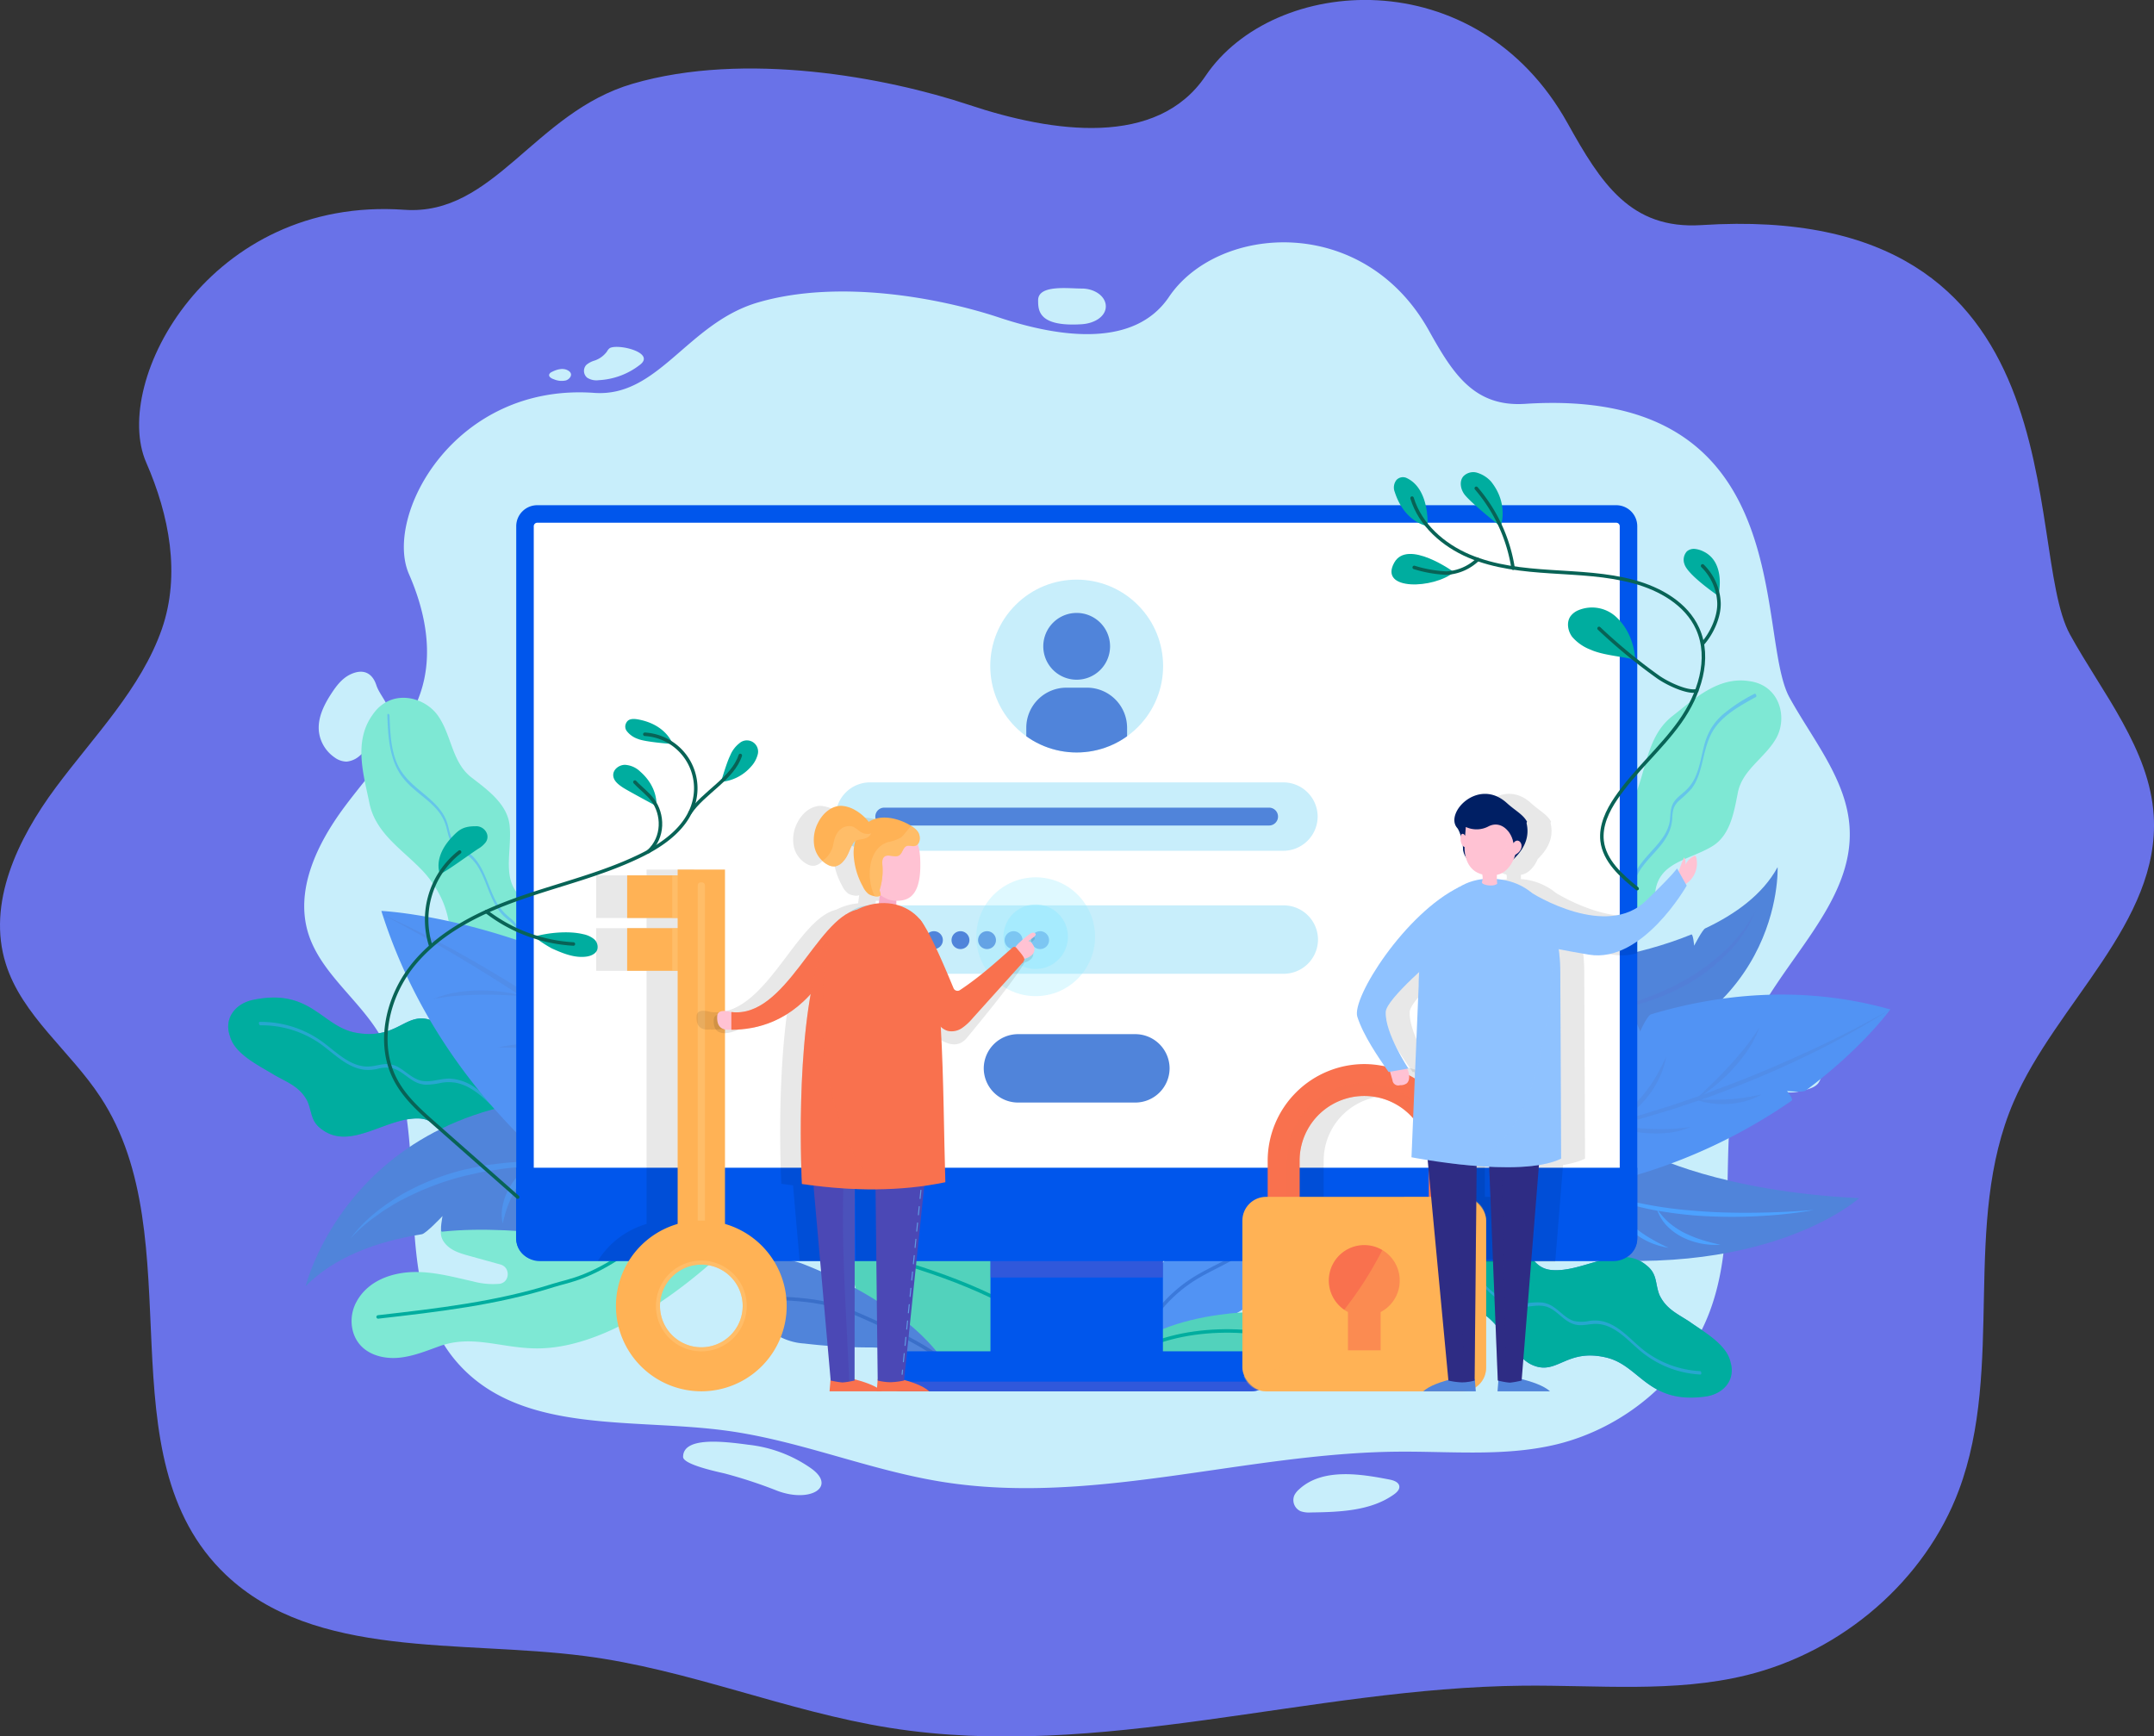 <svg xmlns="http://www.w3.org/2000/svg" xmlns:xlink="http://www.w3.org/1999/xlink" viewBox="0 0 689.59 555.94"><rect x="0" y="0" width="689.59" height="555.94" fill="#333333" stroke="none"/><defs><style>.cls-1,.cls-12,.cls-13,.cls-46{fill:none;}.cls-2{isolation:isolate;}.cls-3{fill:#6972e8;}.cls-4{fill:#c8eefb;}.cls-5{fill:#5084da;}.cls-6{fill:#5193f4;}.cls-26,.cls-28,.cls-7{opacity:0.4;}.cls-18,.cls-22,.cls-26,.cls-28,.cls-31,.cls-32,.cls-35,.cls-36,.cls-37,.cls-39,.cls-43,.cls-45,.cls-7,.cls-9{mix-blend-mode:multiply;}.cls-8{opacity:0.23;}.cls-9{fill:#605aca;}.cls-16,.cls-24,.cls-32,.cls-37,.cls-9{opacity:0.5;}.cls-10{fill:#4ca1ff;}.cls-11{fill:#52d2bc;}.cls-12{stroke:#00ad9f;}.cls-12,.cls-13,.cls-46{stroke-linecap:round;stroke-linejoin:round;stroke-width:1.12px;}.cls-13{stroke:#0b43a4;opacity:0.31;}.cls-14{fill:#4a84d8;}.cls-15{fill:#00ad9f;}.cls-16{mix-blend-mode:screen;}.cls-17{fill:#7ee8d4;}.cls-18{fill:#5a4fd1;opacity:0.37;}.cls-19{fill:#0056ec;}.cls-20{fill:#fff;}.cls-21{clip-path:url(#clip-path);}.cls-22{opacity:0.09;}.cls-23,.cls-24{fill:#94ebff;}.cls-23,.cls-31,.cls-35,.cls-36,.cls-45{opacity:0.3;}.cls-25,.cls-26,.cls-45{fill:#f9714e;}.cls-27,.cls-28{fill:#ffb255;}.cls-29,.cls-36{fill:#ffc2d3;}.cls-30,.cls-32{fill:#2e2c84;}.cls-33{fill:#001f64;}.cls-34,.cls-35{fill:#8fc2ff;}.cls-37{fill:#ffc87c;}.cls-38{fill:#f9acc8;}.cls-39{opacity:0.1;}.cls-40{fill:#4b48b5;}.cls-41{fill:#568edb;}.cls-42{fill:#5e9ce4;}.cls-43{opacity:0.16;}.cls-44{fill:#4e84d9;}.cls-46{stroke:#086356;}</style><clipPath id="clip-path"><circle class="cls-1" cx="344.69" cy="213.25" r="27.67" transform="translate(-49.83 306.19) rotate(-45)"/></clipPath></defs><g class="cls-2"><g id="Capa_2" data-name="Capa 2"><g id="Seccion_Login" data-name="Seccion Login"><path class="cls-3" d="M662.7,203.15c10.39,18.88,25.49,36.69,26.8,58,2.1,34.2-31.24,60-44.87,91.67-16.74,38.89-2.7,84.72-17.52,124.32-10.73,28.7-37.06,51.62-68,59.21-23.19,5.68-47.59,3.12-71.53,3.35-68,.66-135.69,24.17-202.74,13.5-33.1-5.27-64.41-18.72-97.67-23-39.88-5.17-86.35,1.09-114.86-26-39.82-37.87-10.25-107.5-40.14-152.93C22.55,336.55,7,325.1,1.85,308.56c-6.08-19.34,3.76-39.94,16-56.42s27.33-31.66,34-50.83c6-17.41,2.34-36.33-5.05-53.25-11.32-25.91,20.19-85.34,82.71-80.89,28.66,2,41.55-31.15,73-40.35,36-10.53,81.18-2.06,107.7,6.75,26.95,9,60.26,13.67,75.71-9.22C407.65-8,472.66-13,501.85,39.45,512.52,58.62,522,73.53,544.71,72.07,667.7,64.14,647.26,175.09,662.7,203.15Z"/><path class="cls-4" d="M572.9,223.32c7.46,13.54,18.3,26.32,19.23,41.59,1.51,24.54-22.41,43-32.2,65.78-12,27.91-1.93,60.79-12.56,89.2-7.7,20.59-26.6,37-48.8,42.49-16.64,4.08-34.14,2.23-51.32,2.4-48.77.48-97.36,17.34-145.47,9.68C278,470.68,255.56,461,231.7,457.94c-28.62-3.72-62,.77-82.42-18.68-28.57-27.17-7.36-77.13-28.8-109.73-6.91-10.5-18-18.71-21.76-30.58-4.36-13.87,2.7-28.66,11.47-40.48S129.8,235.75,134.55,222c4.31-12.49,1.68-26.07-3.63-38.21-8.12-18.6,14.49-61.24,59.35-58,20.56,1.46,29.82-22.35,52.37-28.95,25.83-7.56,58.25-1.49,77.28,4.84,19.34,6.42,43.24,9.8,54.32-6.62,15.65-23.18,62.3-26.81,83.25,10.84,7.65,13.75,14.46,24.45,30.75,23.4C576.49,123.57,561.83,203.18,572.9,223.32ZM332.35,96.12c0,3.16,0,8.57,13.92,7.69,4.27-.27,7.75-2.56,7.75-5.72s-3.47-5.71-7.75-5.71S332.35,91.08,332.35,96.12ZM195.24,111.44a3,3,0,0,0-.92,1.1,8.19,8.19,0,0,1-4,2.91,7.18,7.18,0,0,0-2.62,1.39,2.83,2.83,0,0,0,.27,4.08,5.46,5.46,0,0,0,3.7.8,23.34,23.34,0,0,0,13.3-5C209.82,112.86,197.94,110,195.24,111.44ZM182,118.71c-1.63-1.07-3.74-.45-5.36.39a1.48,1.48,0,0,0-.82.79c-.21.77.76,1.31,1.55,1.56a6.25,6.25,0,0,0,3.8.35C182.44,121.4,183.67,119.78,182,118.71ZM120.48,219.36c-1.2-3.68-4-5.51-8.37-3.41-2.57,1.25-4.37,3.57-5.9,5.91-2.49,3.76-4.62,8.06-4.1,12.48a11.76,11.76,0,0,0,5,8.16,6.56,6.56,0,0,0,3.86,1.34,7.32,7.32,0,0,0,4.1-1.79,40.77,40.77,0,0,0,7.1-7.8,10.34,10.34,0,0,0,2.45-4.77C125.06,225.71,121.59,222.75,120.48,219.36ZM571.74,332.73a5.88,5.88,0,0,0-2.86,2,5.7,5.7,0,0,0-.73,2.56,52.17,52.17,0,0,0-.31,5.58c0,2,.22,4.3,1.79,5.69,2.11,1.87,5.46,1.22,8.23.44,1.55-.43,3.22-.93,4.22-2.15a6.75,6.75,0,0,0,1.2-3.16c.67-3.73,2.72-9.37.45-11.29S575.7,331.11,571.74,332.73ZM415.84,476.89a6.41,6.41,0,0,0-1.43,1.78,3.9,3.9,0,0,0,2,5.18,8.2,8.2,0,0,0,3.2.39c9.29-.13,19.27-.47,26.69-5.8.9-.65,1.84-1.56,1.68-2.63-.2-1.29-1.8-1.85-3.15-2.11C435.56,471.9,423.3,469.9,415.84,476.89ZM239.6,462.56c-8.07-1.09-20.92-2.63-20.91,3.9,0,2.47,11.39,4.84,13.28,5.29a151.33,151.33,0,0,1,17,5.6c10.57,3.9,19-1.36,10.66-7.26A43,43,0,0,0,239.6,462.56Z"/><path class="cls-5" d="M504.94,308.19s18.76-1.72,36.54-9c.56-.23.9,3.59.9,3.59s2.62-5.11,3.53-5.54c9.62-4.53,18.44-10.86,23.18-19.61,0,0,2.33,53.68-66.68,65.6Z"/><path class="cls-5" d="M527.89,369.43s22.77,12.07,67.31,14.17c0,0-30.3,27.65-99.63,18.13l2.28-31.49Z"/><path class="cls-6" d="M496,338.78s10.28-6.57,27-12.24c.67-.23,2.08,3.71,2.08,3.71s2.28-5.13,3.48-5.49c19.94-6,47.22-9.86,76.6-1.57,0,0-8.9,12.4-27.12,26-.78.58-5.93.12-5.93.12s2.16,2.61,1.46,3.1a174.54,174.54,0,0,1-73.92,29.16Z"/><g class="cls-7"><path class="cls-5" d="M605.15,323.19a257.52,257.52,0,0,1-26.82,14.86c-9.19,4.49-18.65,8.44-28.22,12.05-4.78,1.84-9.66,3.37-14.51,5l-7.35,2.21c-1.23.36-2.45.74-3.68,1.08l-3.73.93a248.66,248.66,0,0,1-30.08,5.92l7.5-1.55L502,363c1.25-.28,2.48-.61,3.72-.91l7.45-1.77,7.37-2c4.92-1.31,9.76-2.93,14.64-4.4,4.81-1.68,9.66-3.25,14.4-5.12,9.58-3.48,19-7.44,28.25-11.69q7-3.18,13.79-6.64T605.15,323.19Z"/><path class="cls-5" d="M542.85,352c1.9-1.78,3.74-3.59,5.58-5.38s3.63-3.65,5.36-5.54,3.38-3.85,5-5.84,3.06-4.11,4.48-6.3a33.69,33.69,0,0,1-3.54,7,52.34,52.34,0,0,1-4.85,6.16A54.51,54.51,0,0,1,542.85,352Z"/><path class="cls-5" d="M515.26,360.25a49.68,49.68,0,0,0,5.75-4.48,45.26,45.26,0,0,0,5-5.2,43.92,43.92,0,0,0,4.14-5.89,63,63,0,0,0,3.3-6.51,27.16,27.16,0,0,1-2.28,7.05,29.57,29.57,0,0,1-4,6.29,30.61,30.61,0,0,1-5.4,5.15A24.63,24.63,0,0,1,515.26,360.25Z"/><path class="cls-5" d="M542.85,352a95.09,95.09,0,0,0,10.55-.05c1.74-.09,3.47-.3,5.2-.55s3.45-.62,5.23-.95a20,20,0,0,1-5,2.09,26.34,26.34,0,0,1-5.35.89,29.61,29.61,0,0,1-5.41-.15A21.36,21.36,0,0,1,542.85,352Z"/><path class="cls-5" d="M515.82,360.29c2.15.26,4.27.46,6.39.68s4.22.37,6.34.46,4.21.09,6.33,0a62.93,62.93,0,0,0,6.35-.64,23.21,23.21,0,0,1-6.25,1.79,36.21,36.21,0,0,1-6.5.29A39.66,39.66,0,0,1,515.82,360.29Z"/></g><g class="cls-8"><path class="cls-9" d="M562,291.58A40,40,0,0,1,553.24,305a57.8,57.8,0,0,1-12.69,9.91L537,316.78c-1.18.64-2.45,1.11-3.67,1.66a65.74,65.74,0,0,1-7.57,2.74c-1.26.46-2.59.7-3.88,1l-3.91.93c-2.64.41-5.29.8-7.93,1.13,2.59-.67,5.2-1.19,7.77-1.84l3.82-1.13a38.63,38.63,0,0,0,3.78-1.21c2.46-1,5-1.75,7.36-2.94,1.18-.57,2.43-1,3.58-1.67l3.47-1.89a68,68,0,0,0,12.63-9.43c.94-.92,1.9-1.83,2.75-2.84.43-.5.89-1,1.31-1.49l1.22-1.56A38.6,38.6,0,0,0,562,291.58Z"/></g><path class="cls-10" d="M580.65,387.39c-3.12.6-6.28,1-9.44,1.34s-6.33.54-9.51.7a164.38,164.38,0,0,1-19.09-.27c-3.17-.27-6.34-.64-9.49-1.14a85.57,85.57,0,0,1-9.38-1.89A64.65,64.65,0,0,1,506.08,379a69.4,69.4,0,0,0,8.8,3.54A84.32,84.32,0,0,0,524,385a133.93,133.93,0,0,0,18.72,2.66c6.29.55,12.61.68,18.94.61S574.32,387.93,580.65,387.39Z"/><path class="cls-10" d="M550.8,398.52a23.84,23.84,0,0,1-12.19-2.41,19,19,0,0,1-5.1-3.78,14.31,14.31,0,0,1-3.14-5.42,23.42,23.42,0,0,0,4,4.59,25.69,25.69,0,0,0,5,3.28,38.6,38.6,0,0,0,5.58,2.22A59.33,59.33,0,0,0,550.8,398.52Z"/><path class="cls-10" d="M534.2,399.5a23.78,23.78,0,0,1-11.38-5,18.52,18.52,0,0,1-4.16-4.79,14.13,14.13,0,0,1-1.89-6,23.35,23.35,0,0,0,2.86,5.34,25.22,25.22,0,0,0,4.12,4.27,38.9,38.9,0,0,0,5,3.38A57.08,57.08,0,0,0,534.2,399.5Z"/><path class="cls-11" d="M352.19,444.89a37,37,0,0,0-28.05-12.58c-7.81.1-15.48,2.7-23.27,2.22a29.74,29.74,0,0,1-27.64-34c.9-6.18,4.13-12.37,9.72-15.14a18.83,18.83,0,0,1,9.95-1.57,28,28,0,0,1,8.94,2.39c6.47,2.87,12.09,7.93,16.58,13.51,4.08,5.08,13.4,12.54,19.7,17.36,3.69,2.82,6.35,4.73,6.35,4.73C348.91,425.94,349.15,439.66,352.19,444.89Z"/><path class="cls-12" d="M283.77,402.76c19.62,5.59,41.3,13.51,56.62,27"/><path class="cls-6" d="M410.23,400a24.93,24.93,0,0,1-2.54,9.56,21.23,21.23,0,0,1-4.25,5.41,33.18,33.18,0,0,1-2.72,2.31,39.76,39.76,0,0,1-11.91,6.24c-6.14,2-12.71,2.32-18.35,5.78a21.82,21.82,0,0,0-6.59,6.36,21.19,21.19,0,0,0-2.6,5.16l0-5.5c.6-6.08,1.22-12.28,3.49-18.1a51.28,51.28,0,0,1,5.89-10.61,73.75,73.75,0,0,1,12.84-14.44c4-3.34,8.5-6.17,13.34-6.9s10,1.07,12.2,5.33C410.42,393.34,410.53,396.73,410.23,400Z"/><path class="cls-13" d="M364.65,430.19a45.61,45.61,0,0,1,16.68-20.14c4.53-3,9.5-5,14.12-7.79s9.08-6.58,11.25-11.66"/><path class="cls-11" d="M357.1,435.19C365.73,426.63,378,422.7,390,421c10-1.44,20.58-1.5,30,2.33,2.95,1.21,5.85,2.87,7.59,5.53s2,6.5-.14,8.86c-1.79,2-4.71,2.48-7.38,2.58-8.82.31-17.45-2.25-26.08-4.06-14.84-3.11-31-3.86-44.5,3.06"/><path class="cls-12" d="M367.86,430.69c17.87-7.54,43.67-5.11,54.92,2.68"/><path class="cls-14" d="M156.55,343.06c-8.07-3.88-11.94-14.21-18.57-16.44-8.22-2.84-10.53,6.34-23.82,4.07C103,328.79,99.62,316.24,81,320.13c-5.69,1.18-9.47,6-7.33,11.77,1.6,5.74,9.51,9.38,14.22,12.31,4.17,2.36,7.87,3.62,10.34,8,0,0,0,.09.08.14,1.66,3.56,1,6.74,4.88,9.35,9.11,6.66,20.45-3.92,30.81-3.61,7.31.22,7.11,7.8,15.89,10s5.85-5.61,24.1,1.46a1.27,1.27,0,0,0,1.65-.73h0a1.25,1.25,0,0,0-.27-1.33C162.57,354.12,168.43,348.77,156.55,343.06Z"/><path class="cls-15" d="M156.55,343.06c-8.07-3.88-11.94-14.21-18.57-16.44-8.22-2.84-10.53,6.34-23.82,4.07C103,328.79,99.62,316.24,81,320.13c-5.69,1.18-9.47,6-7.33,11.77,1.6,5.74,9.51,9.38,14.22,12.31,4.17,2.36,7.87,3.62,10.34,8,0,0,0,.09.08.14,1.66,3.56,1,6.74,4.88,9.35,9.11,6.66,20.45-3.92,30.81-3.61,7.31.22,7.11,7.8,15.89,10s5.85-5.61,24.1,1.46a1.27,1.27,0,0,0,1.65-.73h0a1.25,1.25,0,0,0-.27-1.33C162.57,354.12,168.43,348.77,156.55,343.06Z"/><g class="cls-16"><path class="cls-10" d="M166.88,360.49c-5.76-2.84-9.36-8.47-14.56-12.09a15.31,15.31,0,0,0-8.4-3.07c-3.3-.05-6.61,1.6-9.87.44-2.55-.91-4.42-3-6.81-4.24a7.61,7.61,0,0,0-3.89-.84c-1.75.1-3.43.69-5.18.77-5.89.28-10.5-4.64-14.88-7.85a33.45,33.45,0,0,0-20.16-6.43c-.42,0-.23,1.1.24,1.09a32.81,32.81,0,0,1,18.48,5.43c4.58,3.06,8.74,7.9,14.45,8.75a12.74,12.74,0,0,0,4.35-.2,11.07,11.07,0,0,1,5-.25c2.52.69,4.41,2.7,6.61,4a8.52,8.52,0,0,0,4,1.29,22.66,22.66,0,0,0,4.86-.58,13.41,13.41,0,0,1,5.05,0,14.78,14.78,0,0,1,4.25,1.65c6.17,3.48,9.92,10.05,16.32,13.2.52.25.5-.84.12-1Z"/></g><path class="cls-17" d="M235.14,397.34c-26.56,2.81-30.81,5.1-37.18,2.35-8.11-3.51-16.64-2.64-24.82-6s-17.06-5.92-25.79-4.5c-2.75.45-5.82,1.57-6.2,4.8a5.3,5.3,0,0,0,1,3.68c1.92,2.68,5.06,3.58,8.06,4.41l10,2.77c3.27.9,3.06,5.71-.3,6.19h-.08a24.34,24.34,0,0,1-8.43-.79c-6-1.34-12.07-3-18.25-3-7.47,0-15.39,2.69-19.09,9.66a12.86,12.86,0,0,0-1.34,8.1c1.31,7.7,8.52,10.28,14.9,9.7,4.5-.41,8.75-2.14,13-3.68,10.37-3.75,19.24.39,30.26.67C201.36,432.54,235.14,397.34,235.14,397.34Z"/><path class="cls-12" d="M121.05,421.64c18.91-2.16,38-4.34,56.1-10.09,5.32-1.69,12.18-2.16,27.2-13.24"/><path class="cls-17" d="M151.68,312a10.78,10.78,0,0,0,2,1.22c3.24,1.6,7,1.82,9.54,4.74,1.73,1.83,2.66,4.29,4,6.47a12.4,12.4,0,0,0,.88,1.38c4,5.47,7.92,6.11,12.13,6,1.72,0,3.5-.2,5.34-.2a17.78,17.78,0,0,1,9,2.13,24.68,24.68,0,0,1,6.4,5.2,1.33,1.33,0,0,0,1.7.11,1.45,1.45,0,0,0,.66-1.47,20.34,20.34,0,0,0-6-10.86c-7.44-7-18.42-7.6-19.09-22.13-.14-3.11.52-5.32,0-7.54a7.67,7.67,0,0,0-1.9-3.48c-2.25-2.43-5.48-3.5-8.36-5.44-7.81-5.56-4.09-14.67-4.78-23.33-.46-7.08-6.82-11.68-12-15.69-6.51-4.78-6.49-13.41-10.88-19.82s-15.28-9-21.08-.38c-6.16,8.61-2.77,19.37-1,28.1a20,20,0,0,0,2.33,6.16c3.24,5.67,8.81,9.7,13.63,14.5a34.67,34.67,0,0,1,7.16,10.06,29.9,29.9,0,0,1,2.23,7c.1.58.21,1.16.33,1.73C145,302.56,146.34,308,151.68,312Z"/><g class="cls-16"><path class="cls-10" d="M124,229c.17,4.51.37,9.1,1.68,13.44a20.38,20.38,0,0,0,2.72,5.8,24,24,0,0,0,3.84,4.16c2.78,2.48,6,4.62,8.26,7.58a13.92,13.92,0,0,1,2.5,5.3c.48,1.94.92,4,2.31,5.54s3.45,2.2,5,3.52a14.13,14.13,0,0,1,3.27,4.17c1.74,3.17,2.72,6.7,4.32,9.93a18.75,18.75,0,0,0,2.86,4.34c1.44,1.57,3.48,2.6,4.52,4.51s1.11,4.18,1.32,6.27a22.84,22.84,0,0,0,1.37,6.11c3.4,8.65,11.78,13.59,19.75,17.44l3.25,1.54c.52.25.5-.84.12-1-8.11-3.82-17.08-8-21.56-16.25a18.46,18.46,0,0,1-2-6c-.33-2.07-.34-4.2-.83-6.25a9.07,9.07,0,0,0-3.09-5,18.49,18.49,0,0,1-4-4.18c-3.75-5.82-4.29-13.84-10.67-17.72a23.64,23.64,0,0,1-2.7-1.71,6.05,6.05,0,0,1-1.85-2.73c-.69-1.9-.91-3.93-1.78-5.78-1.54-3.29-4.33-5.7-7.08-8-3-2.48-6-4.94-7.87-8.46-2.07-4-2.56-8.63-2.81-13.06-.06-1.13-.11-2.25-.15-3.37,0-.57-.72-.91-.69-.16Z"/></g><path class="cls-18" d="M185.5,331.6a17.78,17.78,0,0,1,9,2.13c.29-4.46,1.79-5.39,2.79-7-7.44-7-18.42-7.6-19.09-22.13-.14-3.11.52-5.32,0-7.54-2.21,4.66-6.2,5.62-5.88,10.38s6.54,9.44,7.67,15.64C180.94,328.17,182.83,329.47,185.5,331.6Z"/><path class="cls-5" d="M257.48,404.84c-5-2-11.72-2.8-14.93,1.53-2.7,3.63-1.3,8.77.56,12.88,1.57,3.48,3.56,7,6.88,8.9a19.45,19.45,0,0,0,7.5,2,179.5,179.5,0,0,0,21.74,1.26,45.62,45.62,0,0,1,25.59,8.67C295.88,423.44,274.37,411.51,257.48,404.84Z"/><path class="cls-13" d="M248.68,415.64c6.38.27,12.83.72,19,2.53S298,431.09,301.79,435.8"/><path class="cls-17" d="M502.65,281.25a9.93,9.93,0,0,0-.21,2.22c0,3.46,1.4,6.74,0,10.19-.83,2.25-2.54,4.1-3.86,6.13a11.48,11.48,0,0,0-.81,1.35c-3,5.75-1.86,9.38,0,12.94.77,1.46,1.67,2.92,2.45,4.49a17.16,17.16,0,0,1,2,8.63,23.47,23.47,0,0,1-1.74,7.7,1.28,1.28,0,0,0,.63,1.5,1.4,1.4,0,0,0,1.54-.06,19.44,19.44,0,0,0,6.77-9.74c2.86-9.37-1.33-19,10.83-25.77,2.61-1.44,4.78-1.82,6.47-3.19a7.42,7.42,0,0,0,2.18-3.11c1.12-3,.66-6.19,1.09-9.48,1.45-9.05,10.83-9.74,18-14,5.86-3.41,7.1-10.82,8.32-17,1.33-7.6,8.73-11.26,12.36-17.75s1.21-16.92-8.65-18.22c-10-1.61-17.78,5.86-24.51,11.1a19.74,19.74,0,0,0-4.28,4.61c-3.47,5.2-4.56,11.69-6.62,17.85A33.14,33.14,0,0,1,519,262.06a28.27,28.27,0,0,1-5.09,4.91c-.45.33-.9.68-1.34,1C507.87,271.53,503.82,275,502.65,281.25Z"/><g class="cls-16"><path class="cls-10" d="M561.82,222.07a52.33,52.33,0,0,0-10.25,6.68,19.49,19.49,0,0,0-3.74,4.41,20.81,20.81,0,0,0-2.16,5.18c-1,3.64-1.49,7.53-3.19,11a13.81,13.81,0,0,1-3.53,4.4c-1.42,1.21-3,2.42-3.64,4.21-.75,1.95-.41,4.12-1,6.12a14.11,14.11,0,0,1-2.21,4.42c-2,2.78-4.54,5.1-6.6,7.82a17.67,17.67,0,0,0-2.47,4.27c-.73,1.92-.75,4.11-2,5.83a14.65,14.65,0,0,1-4.4,3.57,23.82,23.82,0,0,0-4.69,3.61c-6.22,6.51-6.94,16-6.86,24.54,0,1.24,0,2.49.06,3.73,0,.57.71.9.69.16-.19-8.83-.39-18.67,5.32-26a18.5,18.5,0,0,1,4.38-4,40.35,40.35,0,0,0,4.73-3.24,8.65,8.65,0,0,0,2.66-4.89,15.79,15.79,0,0,1,1.94-5c1.79-2.88,4.3-5.21,6.46-7.81a21.16,21.16,0,0,0,2.73-4.05,13.38,13.38,0,0,0,1.31-5,12,12,0,0,1,.47-3.26,6.69,6.69,0,0,1,1.7-2.43,38.31,38.31,0,0,0,4-3.83c2.27-2.92,3-6.66,3.87-10.18.88-3.78,1.93-7.42,4.49-10.44s6.14-5.3,9.63-7.28c.87-.49,1.74-1,2.62-1.44.37-.2,0-1.27-.4-1Z"/></g><path class="cls-14" d="M473.64,419.83c7.64,4.31,10.76,14.67,17.11,17.27,7.85,3.3,10.7-5.53,23.55-2.45,10.79,2.58,13.29,15.06,31.78,12.46,5.64-.79,9.65-5.25,7.93-11-1.2-5.72-8.7-9.78-13.12-12.95-3.93-2.57-7.46-4.05-9.6-8.5l-.06-.14c-1.4-3.59-.55-6.66-4.18-9.45-8.48-7.1-20.25,2.51-30.37,1.54-7.13-.68-6.44-8.09-14.89-10.8s-6.08,5.11-23.47-3a1.26,1.26,0,0,0-1.66.61h0a1.26,1.26,0,0,0,.17,1.32C468.47,408.62,462.39,413.48,473.64,419.83Z"/><path class="cls-15" d="M473.64,419.83c7.64,4.31,10.76,14.67,17.11,17.27,7.85,3.3,10.7-5.53,23.55-2.45,10.79,2.58,13.29,15.06,31.78,12.46,5.64-.79,9.65-5.25,7.93-11-1.2-5.72-8.7-9.78-13.12-12.95-3.93-2.57-7.46-4.05-9.6-8.5l-.06-.14c-1.4-3.59-.55-6.66-4.18-9.45-8.48-7.1-20.25,2.51-30.37,1.54-7.13-.68-6.44-8.09-14.89-10.8s-6.08,5.11-23.47-3a1.26,1.26,0,0,0-1.66.61h0a1.26,1.26,0,0,0,.17,1.32C468.47,408.62,462.39,413.48,473.64,419.83Z"/><g class="cls-16"><path class="cls-10" d="M464.69,402.14c5.45,3.14,8.62,8.88,13.46,12.75a14.91,14.91,0,0,0,8,3.54c3.23.25,6.65-1.18,9.75.23,2.36,1.08,4,3.19,6.25,4.52a7.29,7.29,0,0,0,3.83,1.1c1.74,0,3.46-.47,5.2-.41,5.75.21,9.87,5.22,13.95,8.63a32.63,32.63,0,0,0,19.22,7.58c.5,0,.36-1.07-.06-1.09a32.2,32.2,0,0,1-17.64-6.38c-4.3-3.25-8-8.15-13.4-9.53a11.89,11.89,0,0,0-4.45-.17,11.68,11.68,0,0,1-5,0c-2.49-.79-4.25-3-6.35-4.4a8.32,8.32,0,0,0-3.6-1.47,21.05,21.05,0,0,0-5,.22,13,13,0,0,1-4.74-.23,14.21,14.21,0,0,1-4.07-1.83c-5.92-3.78-9.17-10.54-15.28-14.06-.49-.29-.48.81-.12,1Z"/></g><path class="cls-5" d="M200.5,398.89s-33.34-7.29-59-4.55c-.81.09.17-5,.17-5s-5.28,5.61-6.61,5.82c-14.1,2.26-27.84,7.11-37.21,16.63,0,0,17.06-70.07,110.46-59.65Z"/><path class="cls-6" d="M219.88,402.65s-14.94-6.71-33.58-21.27c-.75-.58,2.63-5.05,2.63-5.05s-7.42,1.21-8.71.12c-21.37-18-45.82-45.72-58.13-84.8,0,0,20.46.87,49.1,11.33,1.22.44,4.5,6.55,4.5,6.55s1.33-4.34,2.41-3.9a234.2,234.2,0,0,1,87.11,61.49Z"/><g class="cls-7"><path class="cls-5" d="M122.09,292.6a344.18,344.18,0,0,1,36.41,19.17c11.8,7,23.19,14.72,34.29,22.8,5.57,4,10.89,8.37,16.3,12.59L217,353.8c1.31,1.11,2.64,2.19,3.93,3.33l3.78,3.49A335.62,335.62,0,0,1,253.46,390l-7.26-7.29-3.61-3.65c-1.22-1.19-2.5-2.34-3.75-3.51l-7.46-7-7.72-6.77c-5.09-4.57-10.47-8.81-15.71-13.19-5.43-4.17-10.76-8.45-16.34-12.41-11-8.18-22.32-15.83-33.91-23.1q-8.69-5.47-17.59-10.59T122.09,292.6Z"/><path class="cls-5" d="M200.23,341.34c-3.39-.82-6.78-1.56-10.15-2.3s-6.76-1.39-10.16-1.94-6.81-1-10.23-1.31-6.87-.41-10.37-.4a45.65,45.65,0,0,1,10.44-1.16,69.39,69.39,0,0,1,10.48.91A73.68,73.68,0,0,1,200.23,341.34Z"/><path class="cls-5" d="M167.44,318.89c-2.42-.15-4.82-.23-7.22-.33s-4.78-.11-7.17-.06-4.76.18-7.14.36-4.73.57-7.12,1a31.16,31.16,0,0,1,7-2.07,46.57,46.57,0,0,1,7.26-.68A50.7,50.7,0,0,1,167.44,318.89Z"/><path class="cls-5" d="M229.82,366.21a67.43,67.43,0,0,0-9.26-3.16,60.52,60.52,0,0,0-9.51-1.76,56.5,56.5,0,0,0-9.65-.3,85.19,85.19,0,0,0-9.72,1.07,36.29,36.29,0,0,1,9.58-2.62,39.46,39.46,0,0,1,10-.13,41.13,41.13,0,0,1,9.75,2.26A33.53,33.53,0,0,1,229.82,366.21Z"/><path class="cls-5" d="M200.23,341.34a128.29,128.29,0,0,0-7.82-11.8c-1.39-1.89-2.89-3.68-4.45-5.44s-3.23-3.41-4.9-5.17a26.78,26.78,0,0,1,6,4.07,34.73,34.73,0,0,1,4.94,5.34,38.84,38.84,0,0,1,3.8,6.18A28.17,28.17,0,0,1,200.23,341.34Z"/><path class="cls-5" d="M229.45,365.55c-1.29-2.59-2.62-5.13-3.93-7.66s-2.7-5-4.15-7.46-3-4.8-4.62-7.13a83.81,83.81,0,0,0-5.38-6.66,31.39,31.39,0,0,1,6.6,5.69,49.43,49.43,0,0,1,5.11,7.09A53.33,53.33,0,0,1,229.45,365.55Z"/></g><g class="cls-16"><path class="cls-10" d="M112.23,396.49c4.25-5.81,10.09-10.32,16.28-14a78.51,78.51,0,0,1,20.06-8l5.3-1.12c1.77-.39,3.58-.52,5.36-.77a88.3,88.3,0,0,1,10.78-.71c1.8-.11,3.59.07,5.39.13l5.38.26c3.56.46,7.12.95,10.65,1.51-3.59-.11-7.15-.41-10.71-.53l-5.34,0c-1.77,0-3.55-.06-5.32.14-3.54.34-7.09.4-10.58,1.05-1.75.29-3.52.41-5.25.82l-5.18,1.14a90.34,90.34,0,0,0-19.79,7.44,47.65,47.65,0,0,0-4.61,2.63c-.75.47-1.52.92-2.25,1.42l-2.16,1.55A51.94,51.94,0,0,0,112.23,396.49Z"/></g><g class="cls-16"><path class="cls-10" d="M169.89,372.76c-1.95,3.1-3.84,6-5.42,9.13a42.6,42.6,0,0,0-2.09,4.74,43.56,43.56,0,0,0-1.43,5.12c-.86-3.61.08-7.5,1.75-10.77a24.14,24.14,0,0,1,3.09-4.57A18.29,18.29,0,0,1,169.89,372.76Z"/></g><rect class="cls-19" x="317.09" y="395.26" width="55.21" height="37.97"/><rect class="cls-9" x="317.09" y="395.26" width="55.21" height="13.76"/><path class="cls-19" d="M400.72,432.63H288.66a6.41,6.41,0,0,0,0,12.82H400.72a6.41,6.41,0,0,0,6.41-6.41h0A6.41,6.41,0,0,0,400.72,432.63Z"/><path class="cls-9" d="M407.13,439.05a6.41,6.41,0,0,1-6.41,6.4H288.66a6.41,6.41,0,0,1-6.41-6.4,5.75,5.75,0,0,1,.2-1.56,6.39,6.39,0,0,0,6.21,4.86H400.72a6.39,6.39,0,0,0,6.21-4.86A5.75,5.75,0,0,1,407.13,439.05Z"/><rect class="cls-20" x="168.03" y="164.56" width="353.33" height="236" rx="3.93"/><path class="cls-19" d="M517.43,167.36a1.13,1.13,0,0,1,1.12,1.13V396.63a1.12,1.12,0,0,1-1.12,1.12H172a1.12,1.12,0,0,1-1.12-1.12V168.49a1.13,1.13,0,0,1,1.12-1.13H517.43m0-5.61H172a6.73,6.73,0,0,0-6.73,6.74V396.63a6.73,6.73,0,0,0,6.73,6.74H517.43a6.73,6.73,0,0,0,6.73-6.74V168.49a6.73,6.73,0,0,0-6.73-6.74Z"/><path class="cls-19" d="M524.16,396.17V373.86H165.22v22.31a7.59,7.59,0,0,0,7.6,7.59H516.56A7.59,7.59,0,0,0,524.16,396.17Z"/><circle class="cls-4" cx="344.69" cy="213.25" r="27.67" transform="translate(-49.83 306.19) rotate(-45)"/><g class="cls-21"><path class="cls-5" d="M355.38,206.93a10.69,10.69,0,1,1-10.69-10.69A10.69,10.69,0,0,1,355.38,206.93Zm5.45,44.77V233A12.85,12.85,0,0,0,348,220.17h-6.56A12.85,12.85,0,0,0,328.56,233V251.7a3.56,3.56,0,0,0,3.56,3.57h25.14A3.57,3.57,0,0,0,360.83,251.7Z"/></g><path class="cls-4" d="M410.89,272.39H278.49a10.94,10.94,0,0,1-10.94-10.95h0a11,11,0,0,1,10.94-10.95h132.4a11,11,0,0,1,10.95,10.95h0A11,11,0,0,1,410.89,272.39Z"/><path class="cls-5" d="M406.29,264.3H283.09a2.86,2.86,0,0,1-2.86-2.86h0a2.86,2.86,0,0,1,2.86-2.86h123.2a2.86,2.86,0,0,1,2.86,2.86h0A2.86,2.86,0,0,1,406.29,264.3Z"/><path class="cls-4" d="M411,311.77H278.6a11,11,0,0,1-11-10.95h0a11,11,0,0,1,11-10.95H411a11,11,0,0,1,10.95,10.95h0A11,11,0,0,1,411,311.77Z"/><path class="cls-5" d="M282,303.87h0a2.86,2.86,0,0,1-2.86-2.86h0a2.86,2.86,0,0,1,2.86-2.86h0a2.86,2.86,0,0,1,2.86,2.86h0A2.86,2.86,0,0,1,282,303.87ZM293.35,301h0a2.86,2.86,0,0,0-2.86-2.86h0a2.86,2.86,0,0,0-2.86,2.86h0a2.86,2.86,0,0,0,2.86,2.86h0A2.86,2.86,0,0,0,293.35,301Zm8.5,0h0a2.86,2.86,0,0,0-2.86-2.86h0a2.86,2.86,0,0,0-2.86,2.86h0a2.86,2.86,0,0,0,2.86,2.86h0A2.86,2.86,0,0,0,301.85,301Zm8.5,0h0a2.86,2.86,0,0,0-2.86-2.86h0a2.86,2.86,0,0,0-2.86,2.86h0a2.86,2.86,0,0,0,2.86,2.86h0A2.86,2.86,0,0,0,310.35,301Zm8.5,0h0a2.86,2.86,0,0,0-2.86-2.86h0a2.86,2.86,0,0,0-2.86,2.86h0a2.86,2.86,0,0,0,2.86,2.86h0A2.86,2.86,0,0,0,318.85,301Zm8.5,0h0a2.86,2.86,0,0,0-2.86-2.86h0a2.86,2.86,0,0,0-2.86,2.86h0a2.86,2.86,0,0,0,2.86,2.86h0A2.86,2.86,0,0,0,327.35,301Zm8.5,0h0a2.86,2.86,0,0,0-2.86-2.86h0a2.86,2.86,0,0,0-2.86,2.86h0a2.86,2.86,0,0,0,2.86,2.86h0A2.86,2.86,0,0,0,335.85,301Z"/><path class="cls-5" d="M363.49,353h-37.6a11,11,0,0,1-10.95-10.95h0a11,11,0,0,1,10.95-10.95h37.6a11,11,0,0,1,10.95,10.95h0A11,11,0,0,1,363.49,353Z"/><path class="cls-22" d="M483.5,403.16V390.65a7.46,7.46,0,0,0-7.46-7.46h-.65v-11.6a30.92,30.92,0,0,0-61.83,0v11.6h-.65a7.46,7.46,0,0,0-7.46,7.46v12.51Zm-59.73-31.57a20.7,20.7,0,1,1,41.4,0v11.6h-41.4Z"/><path class="cls-22" d="M498.11,285.88a19.78,19.78,0,0,0-11.2-4.43c0-.41,0-.82,0-1.34,2.29-.37,4.24-2.37,5.38-5.07,3.09-3,5.19-6.65,4.17-11.29a.9.9,0,0,1,.11-.68c-1.32-2.38-3.77-3.52-6.49-6-9.12-8.27-20,3.22-15.86,8a8.55,8.55,0,0,1,1.15,2.61l0,.08a4,4,0,0,0,.67,3.12,13,13,0,0,1,.08,1.4.52.52,0,0,1,.06.13,5.54,5.54,0,0,0,.76,1.94,7.27,7.27,0,0,0,4.66,5.47,5.9,5.9,0,0,0,.67.19,3.53,3.53,0,0,1,.1,1.49,18,18,0,0,0-7.31,2.45c-17.44,8.43-34.69,35.61-32.79,41.6s6.72,13,10,17.69l.51-.09c.26.91.52,1.81.79,2.71a2.45,2.45,0,0,0,.63,1.24,2.49,2.49,0,0,0,1.79.37,3.35,3.35,0,0,0,2.18-.62,2.3,2.3,0,0,0,.64-1.16,4.91,4.91,0,0,0-.58-3.5l.38-.06S451,330.84,451.3,324c.1-2.51,6-8.42,10.75-12.82-.11,1.53-.17,3.08-.17,4.66l-2.29,54.7s2,.39,5.14.9l3.07,32.66h12.37l.29-30.77.49,0,.43,0,1.83.12.62,0,.67,0,1.21,30.51H497.9L500.4,373h0c.51-.08,1-.17,1.48-.27l.63-.14c.41-.09.8-.18,1.19-.29l.62-.17c.39-.11.76-.23,1.13-.36l.51-.18a14.31,14.31,0,0,0,1.48-.63l-.25-59.16c0-1.28,0-2.52-.11-3.73a2.45,2.45,0,0,0,0-.27c-.07-1.13-.17-2.22-.31-3.29,0-.11,0-.21,0-.32s0-.19,0-.29c2.42.48,5.55,1.06,9.66,1.75a17.5,17.5,0,0,0,7.74-.48v-12C513.9,294.36,502.47,288.52,498.11,285.88Z"/><circle class="cls-23" cx="331.57" cy="299.91" r="19.02"/><path class="cls-24" d="M341.89,299.91a10.32,10.32,0,1,1-10.32-10.32A10.32,10.32,0,0,1,341.89,299.91Z"/><path class="cls-25" d="M436.76,340.68a31,31,0,0,0-30.92,30.91v29.74h61.84V371.59A31,31,0,0,0,436.76,340.68Zm-20.7,50.43V371.59a20.7,20.7,0,0,1,41.4,0v19.52Z"/><path class="cls-26" d="M436.76,346.79a24.71,24.71,0,0,0-24.69,24.68v23.74h49.38V371.47A24.71,24.71,0,0,0,436.76,346.79Zm20.7,44.32h-41.4V371.59a20.7,20.7,0,0,1,41.4,0Z"/><rect class="cls-27" x="397.74" y="383.19" width="78.04" height="62.26" rx="7.6"/><path class="cls-25" d="M448.11,410a11.35,11.35,0,1,0-16.57,10.06v12.27H442V420.07A11.33,11.33,0,0,0,448.11,410Z"/><path class="cls-28" d="M468.33,383.19H449.58A116.83,116.83,0,0,1,431,418.49c-7.54,9.8-19.42,22.23-32.85,22a7.46,7.46,0,0,0,7,5h63.14a7.45,7.45,0,0,0,7.45-7.45V390.65A7.45,7.45,0,0,0,468.33,383.19Z"/><path class="cls-29" d="M444.31,340.69l1.48,5.14a1.86,1.86,0,0,0,2.43,1.61,3.35,3.35,0,0,0,2.18-.62,2.3,2.3,0,0,0,.64-1.16,5.07,5.07,0,0,0-.71-3.74,15.18,15.18,0,0,0-2.54-2.95"/><path class="cls-29" d="M536.72,281.5a41.25,41.25,0,0,1,2.44-7,3.4,3.4,0,0,1,.38,2.48,5.62,5.62,0,0,1,2.74-2.88.61.61,0,0,1,.47-.08c.16.07.23.27.28.45a7.91,7.91,0,0,1-4.72,9.27"/><path class="cls-5" d="M486.23,441.3c4.36,1.07,8,2.35,10,4.15H479.42l.32-3.91Z"/><path class="cls-5" d="M465.64,441.3c-4.37,1.07-8,2.35-10,4.15h16.83l-.32-3.91Z"/><path class="cls-30" d="M495.08,343.2,487.14,442a26.89,26.89,0,0,1-3.73.68,15.84,15.84,0,0,1-2.18-.31c-.92-.18-1.72-.37-1.72-.37l-3-74.68h-3.72L472.09,442a16.12,16.12,0,0,1-4,.59,21.71,21.71,0,0,1-4.39-.59l-9.53-101.31Z"/><g class="cls-31"><path class="cls-32" d="M479.86,342.26l-14-.86c-.17,18.19,2.57,83.21,2.85,101.16a17.2,17.2,0,0,0,3.36-.57l.72-74.68h3.72l3,74.68s.8.19,1.72.37l.82.14C482.05,422.17,480.21,350.62,479.86,342.26Z"/></g><path class="cls-33" d="M468.39,272.25a.52.52,0,0,1,.06.13c.6,3.27,3.7,4.94,7.14,5.89,2.8.77,3.45,1.11,5.7-.51,4.67-3.37,8.82-7.84,7.47-14a.9.9,0,0,1,.11-.68c-1.32-2.38-3.77-3.52-6.49-6-9.13-8.27-20,3.22-15.87,8C467.18,265.81,468.4,269.15,468.39,272.25Z"/><path class="cls-34" d="M499.52,311.8c0-18.78-7.77-30.46-22.66-30.46s-22.69,15.7-22.69,34.48l-2.29,54.7s34.7,6.88,47.89.44Z"/><path class="cls-35" d="M499.52,311.8a49.41,49.41,0,0,0-1.81-14c-1.32,20.43-3.11,74.84-33.53,74.63,11.31,1.41,27.5,2.47,35.59-1.48Z"/><path class="cls-29" d="M484.51,270c-.56-3.69-3.85-7.4-7.87-5.48a8.13,8.13,0,0,1-7.36.25c-.06.71-.15,1.75-.23,2.84-.44-.82-1.19-.94-1.41.08s.06,3.12,1.23,3.5v.55c.06,2.76,1.18,7.15,5.67,8.2a4.54,4.54,0,0,1-.13,2.6c.25.86,3.74,1.42,4.89.4a20.1,20.1,0,0,1-.09-2.87c2.65-.43,4.86-3,5.86-6.4C489.07,271.47,486.21,267.38,484.51,270Z"/><path class="cls-36" d="M484.51,270a8.17,8.17,0,0,0-1.82-4c.11,6.42-2.62,12.39-8.83,13.77a6.75,6.75,0,0,0,.68.19,4.54,4.54,0,0,1-.13,2.6c.25.86,3.74,1.42,4.89.4a20.1,20.1,0,0,1-.09-2.87c2.65-.43,4.86-3,5.86-6.4C489.07,271.47,486.21,267.38,484.51,270Z"/><path class="cls-34" d="M467.33,283.92c-17.45,8.43-34.69,35.61-32.79,41.6s6.72,13,10,17.69l6.34-1.11s-7.52-11.26-7.25-18.12c.17-4.24,16.81-18.17,16.81-18.17Z"/><path class="cls-34" d="M488.83,284.88c2.73,2,25.53,15.62,38.06,3.56,9.06-8.72,10-10.4,10-10.4l3.1,5.5s-14.16,25-31.3,22.11-17.58-3.78-17.58-3.78Z"/><path class="cls-22" d="M207,391.87a27.44,27.44,0,0,0-15.58,11.77h46.31a27.37,27.37,0,0,0-15.58-11.77V278.41H207v1.85H190.86v13.66H207v3.25H190.86v13.66H207Z"/><rect class="cls-27" x="200.77" y="280.26" width="19.4" height="13.66" transform="translate(420.95 574.18) rotate(180)"/><rect class="cls-27" x="200.77" y="297.17" width="19.4" height="13.66" transform="translate(420.95 607.99) rotate(180)"/><rect class="cls-37" x="215.23" y="280.26" width="4.95" height="13.66" transform="translate(435.41 574.18) rotate(180)"/><rect class="cls-37" x="215.23" y="297.17" width="4.95" height="13.66" transform="translate(435.41 607.99) rotate(180)"/><rect class="cls-27" x="216.95" y="278.41" width="15.15" height="118.7" transform="translate(449.05 675.52) rotate(180)"/><rect class="cls-37" x="223.36" y="282.5" width="2.32" height="118.7" rx="0.92" transform="translate(449.05 683.7) rotate(180)"/><path class="cls-27" d="M197.19,418.12a27.33,27.33,0,1,1,27.33,27.33A27.36,27.36,0,0,1,197.19,418.12Zm14.1,0a13.24,13.24,0,1,0,13.23-13.24A13.25,13.25,0,0,0,211.29,418.12Z"/><path class="cls-37" d="M210,418.12a14.53,14.53,0,1,0,14.52-14.52A14.53,14.53,0,0,0,210,418.12Zm1.29,0a13.24,13.24,0,1,1,13.23,13.24A13.25,13.25,0,0,1,211.29,418.12Z"/><path class="cls-22" d="M323.91,303.87c-4.79,4.25-22.07,22.35-25.24,12.5-2.51-7.8-7.77-18.53-10.85-22.13a14.7,14.7,0,0,0-7.47-4.58v-1.25c3,0,7.68-.6,7.68-11.4a19.38,19.38,0,0,0-.87-6.82,3.32,3.32,0,0,0,.2-3.72c-.84-1.38-3-2.58-4.5-3.23-3.47-1.53-8-2.25-11.32-.09a14.51,14.51,0,0,0-4.18-3.66,10.18,10.18,0,0,0-4.57-1.47c-3.19-.06-6,2.39-7.44,5.22a11.68,11.68,0,0,0-1.27,7.52,8.42,8.42,0,0,0,4.47,6,4,4,0,0,0,2.21.43,4.58,4.58,0,0,0,2.54-1.54c1.71-1.77,2-3.89,3.25-5.81a2.15,2.15,0,0,1,.7-.65,14,14,0,0,0-.59,3.85,23.06,23.06,0,0,0,3,10.65,6.34,6.34,0,0,0,1.79,2.33c.78.54,2.8,1.07,3.62.54l-.35,2.64a19.3,19.3,0,0,0-7,2.05h0c-13,3-22.79,34.87-40.16,32.76v0c-2.11-.59-4.43-.76-4.55,1.31-.24,4.05,2.28,4.57,4.55,4.24v.08a33.15,33.15,0,0,0,25.38-11.46c-4.67,26.34-2.8,60.83-2.8,60.83,1.25.18,2.5.35,3.74.5L256,403.69h11.06l0-23c2.23.09,4.45.14,6.65.12l.25,22.9h12.83l2.48-24c2.27-.32,4.53-.71,6.75-1.17-.46-14.49-.52-33.43-1.48-49.83a5.33,5.33,0,0,0,2.38,1.37c1.51.37,8,7.86,12.67,2.16s14.64-17.69,18.27-23.84C327.1,306.35,325,305.75,323.91,303.87Z"/><polygon class="cls-38" points="281.81 285.59 281.08 291.18 286.96 291.83 286.96 285.93 281.81 285.59"/><path class="cls-39" d="M236.5,326.47s-7.78-3.83-8,0c-.43,7.27,8,3.17,8,3.17Z"/><path class="cls-29" d="M237.61,325.37s-7.79-3.83-8,0c-.43,7.27,8,3.17,8,3.17Z"/><path class="cls-29" d="M276.5,277c0,5.08,5.24,11.4,10.33,11.4,3,0,7.81-.44,7.81-11.4,0-11.51-3.86-9.2-8.94-9.2A9.2,9.2,0,0,0,276.5,277Z"/><path class="cls-36" d="M284.23,281.29a40.34,40.34,0,0,1,2.14-13.49h-.67a9.2,9.2,0,0,0-9.2,9.2c0,5,5.05,11.15,10,11.38A10.24,10.24,0,0,1,284.23,281.29Z"/><path class="cls-27" d="M292.7,270.86c-.82.12-1.68-.27-2.45,0-1.22.49-1.3,2.36-2.43,3-1.41.86-3.53-.62-4.76.47-.72.65-.64,1.79-.56,2.77a20.72,20.72,0,0,1-.84,7.63c-.18.57.58,1.6.13,2-.75.65-2.92.08-3.73-.49a6.33,6.33,0,0,1-1.79-2.35,23.46,23.46,0,0,1-3-10.76c0-3.76,1.57-7.65,4.61-9.83,3.34-2.39,8-1.67,11.59-.07,1.46.65,3.66,1.86,4.5,3.26S294.66,270.56,292.7,270.86Z"/><path class="cls-37" d="M291.73,264.51c-1.2,1.07-2.41,3-3.31,3.64a13.93,13.93,0,0,1-4.17,1.48c-6.54,2-7,12.05-4.14,17.4a2.23,2.23,0,0,0,1.68-.23c.45-.39-.31-1.42-.13-2a20.72,20.72,0,0,0,.84-7.63c-.08-1-.16-2.12.56-2.77,1.23-1.09,3.35.39,4.76-.47,1.13-.68,1.21-2.55,2.43-3,.77-.31,1.63.08,2.45,0,2-.3,2.09-2.93,1.27-4.3A7,7,0,0,0,291.73,264.51Z"/><path class="cls-27" d="M274,259.51A10,10,0,0,0,269.4,258c-3.19-.06-6,2.41-7.44,5.28a11.88,11.88,0,0,0-1.27,7.59,8.48,8.48,0,0,0,4.47,6.07,4.06,4.06,0,0,0,2.21.44,4.56,4.56,0,0,0,2.54-1.56c1.71-1.79,2-3.93,3.25-5.87,1-1.57,3.24-.92,4.72-1.94C281.65,265.43,276.29,260.79,274,259.51Z"/><path class="cls-37" d="M275.67,266.43c-.68-.35-1.22-1-1.9-1.34-1-1-5.94-1.6-7,5.32a8.27,8.27,0,0,1-3.54,5.23,7.53,7.53,0,0,0,1.9,1.32,4.06,4.06,0,0,0,2.21.44,4.56,4.56,0,0,0,2.54-1.56c1.71-1.79,2-3.93,3.25-5.87,1-1.57,3.24-.92,4.72-1.94a3,3,0,0,0,1.07-1.22A4,4,0,0,1,275.67,266.43Z"/><path class="cls-25" d="M272.39,441.3c4.37,1.07,8,2.35,10,4.15H265.58l.33-3.91Z"/><path class="cls-25" d="M287.48,441.3c4.37,1.07,8,2.35,10,4.15H280.68l.32-3.91Z"/><path class="cls-39" d="M331.14,300.11a2.83,2.83,0,0,0-.36-.16,2.16,2.16,0,0,0-1.74.65,29.94,29.94,0,0,0-3.41,2.95h0a4.06,4.06,0,0,0-.66.72,2.74,2.74,0,0,0-.2,2.92,2.46,2.46,0,0,0,2,1.18,5.18,5.18,0,0,0,3.54-1.54,2.81,2.81,0,0,0-1.4-4.28,13.11,13.11,0,0,0,2-1.47,1.28,1.28,0,0,0,.35-.46A.41.41,0,0,0,331.14,300.11Z"/><path class="cls-29" d="M330.73,302.54a2.47,2.47,0,0,1-.15,3,5.14,5.14,0,0,1-3.53,1.54,2.46,2.46,0,0,1-2-1.18,2.72,2.72,0,0,1,.21-2.92C326.46,301.21,329.49,300.22,330.73,302.54Z"/><path class="cls-29" d="M328.75,301.54a13.23,13.23,0,0,0,2.44-1.75,1.23,1.23,0,0,0,.36-.46.43.43,0,0,0-.16-.51,2.21,2.21,0,0,0-.35-.16c-.63-.17-1.22.27-1.74.65a29.2,29.2,0,0,0-3.42,2.95A6,6,0,0,0,328.75,301.54Z"/><path class="cls-25" d="M307.31,317c6.25-4.15,11.19-8.61,16.85-13.63a.85.85,0,0,1,1.22.09c1,1.23,2.73,3.07,2.55,3.84a2.62,2.62,0,0,1-.7,1.1L311.39,326a17.25,17.25,0,0,1-3.41,3.15,5.85,5.85,0,0,1-4.43.94c-2.54-.63-4-3.25-5.35-5.47-6.82-11-5.7-14.92-4.86-18.29.58-2.35,1.31-4.66,1.73-7.05.14-.75-1.67-4.94-.64-5,3.08,3.6,7.7,14.57,10.85,22.13A1.38,1.38,0,0,0,307.31,317Z"/><path class="cls-40" d="M258,352l7.94,90a29.24,29.24,0,0,0,3.73.62,18.29,18.29,0,0,0,2.18-.28c.92-.17,1.73-.34,1.73-.34l.07-68.05h6.57l.77,68.05a17.52,17.52,0,0,0,4.05.54,23.59,23.59,0,0,0,4.39-.54L299,349.73Z"/><path class="cls-41" d="M278.46,358.77c.05,3.05-.16,5.8.9,8.57a5.35,5.35,0,0,0,5.41,3.52c3.93-.08,6.66-2.22,6.68-6.19,0-.51.25-5.89.51-5.9Z"/><path class="cls-41" d="M259.82,358.78c.05,3.05-.08,5.8.67,8.57.59,2.17,1.91,3.59,3.79,3.55,2.73-.07,4.26-3.11,4.61-6.16.06-.51.15-5.89.33-5.9Z"/><path class="cls-42" d="M273.69,374h0a.16.16,0,0,0,.13-.19c-1.05-6.12-.33-17.83-.32-17.94a.15.15,0,0,0,0-.13.17.17,0,0,0-.12-.05c-.11,0-10.59.49-15-.62a.15.15,0,0,0-.19.12.16.16,0,0,0,.11.2c4.12,1,13.48.7,14.91.64-.09,1.52-.65,12.1.34,17.83A.16.16,0,0,0,273.69,374Z"/><path class="cls-42" d="M275,374h0a.17.17,0,0,0,.15-.18,97.17,97.17,0,0,1-.23-17.73,138.34,138.34,0,0,0,22.58-2.45.17.17,0,0,0,.14-.19.16.16,0,0,0-.19-.13,138.73,138.73,0,0,1-22.68,2.44.15.15,0,0,0-.16.15,97.44,97.44,0,0,0,.21,17.94A.16.16,0,0,0,275,374Z"/><g class="cls-43"><path class="cls-44" d="M271.89,442.39c.92-.17,1.73-.34,1.73-.34l.07-68.05h.56a.4.4,0,0,0-.56-.17,6.87,6.87,0,0,0-2.69,2.52,5.19,5.19,0,0,0-1,3C269.45,400.28,270.67,416.25,271.89,442.39Z"/></g><path class="cls-42" d="M288.79,440.16a.17.17,0,0,1-.15-.18l.14-1.35a.17.17,0,0,1,.33,0L289,440a.16.16,0,0,1-.16.15Zm.41-4a.16.16,0,0,1-.15-.18l.27-2.61a.16.16,0,1,1,.32,0l-.26,2.62a.17.17,0,0,1-.17.15Zm.53-5.23a.16.16,0,0,1-.15-.18l.27-2.61a.17.17,0,0,1,.33,0l-.27,2.62a.17.17,0,0,1-.16.15Zm.53-5.22a.16.16,0,0,1-.14-.18l.27-2.62a.15.15,0,0,1,.17-.15.17.17,0,0,1,.15.18l-.27,2.62a.16.16,0,0,1-.16.15Zm.54-5.23a.17.17,0,0,1-.15-.18l.27-2.62a.16.16,0,0,1,.18-.15.17.17,0,0,1,.15.18l-.27,2.62a.17.17,0,0,1-.16.15Zm.53-5.23a.16.16,0,0,1-.14-.18l.26-2.62a.15.15,0,0,1,.18-.14.16.16,0,0,1,.15.18l-.27,2.61a.16.16,0,0,1-.16.15Zm.54-5.23a.17.17,0,0,1-.15-.18l.27-2.62c0-.09.1-.17.18-.14a.16.16,0,0,1,.15.18l-.27,2.61a.17.17,0,0,1-.17.15Zm.53-5.23a.16.16,0,0,1-.14-.18l.26-2.62c0-.09.1-.17.18-.14a.16.16,0,0,1,.15.18l-.27,2.61a.17.17,0,0,1-.16.15Zm.54-5.23a.17.17,0,0,1-.15-.18l.27-2.62a.14.14,0,0,1,.18-.14.16.16,0,0,1,.14.18l-.26,2.61a.16.16,0,0,1-.17.15Zm.53-5.23a.17.17,0,0,1-.15-.18l.27-2.62a.16.16,0,0,1,.17-.14h0a.17.17,0,0,1,.15.18l-.27,2.61a.16.16,0,0,1-.16.15Zm.54-5.23a.17.17,0,0,1-.15-.18l.27-2.62a.15.15,0,0,1,.18-.14.16.16,0,0,1,.14.18l-.26,2.61a.16.16,0,0,1-.17.15Zm.53-5.23a.17.17,0,0,1-.15-.18l.27-2.62a.15.15,0,0,1,.18-.14.17.17,0,0,1,.15.18l-.27,2.61a.16.16,0,0,1-.16.15Zm.53-5.23a.16.16,0,0,1-.14-.18l.27-2.62a.14.14,0,0,1,.18-.14.17.17,0,0,1,.14.18l-.27,2.61a.16.16,0,0,1-.16.15Zm.54-5.23a.17.17,0,0,1-.15-.18l.27-2.62a.16.16,0,0,1,.18-.14.17.17,0,0,1,.15.18l-.27,2.61a.16.16,0,0,1-.16.15Zm.53-5.23A.16.16,0,0,1,296,368l.26-2.61c0-.09.1-.18.18-.15a.17.17,0,0,1,.15.18l-.27,2.61a.16.16,0,0,1-.16.15Zm.54-5.23a.17.17,0,0,1-.15-.18l.27-2.61a.16.16,0,1,1,.32,0l-.26,2.61a.16.16,0,0,1-.17.15Zm.53-5.23a.16.16,0,0,1-.14-.18l.26-2.61c0-.09.09-.18.18-.15a.17.17,0,0,1,.15.18l-.27,2.61a.16.16,0,0,1-.16.15Z"/><path class="cls-25" d="M274.31,291.26c-13,3-22.79,34.87-40.16,32.76v5.67c8.13,0,19.23-2.59,28.34-15.07C275.65,296.58,274.31,291.26,274.31,291.26Z"/><path class="cls-45" d="M274.31,291.26c-13,3-22.79,34.87-40.16,32.76v5.67c8.13,0,19.23-2.59,28.34-15.07C275.65,296.58,274.31,291.26,274.31,291.26Z"/><path class="cls-25" d="M294.43,294.24c8,9.14,7.31,55.49,8.22,84.27-14.37,3-29.78,2.89-45.92.55,0,0-2.51-46.37,5.57-72.63C267.79,288.59,286,284.6,294.43,294.24Z"/><path class="cls-45" d="M267.73,355.36a102.07,102.07,0,0,1-4.3-30.13c0-8.6.24-18,2.5-26.44a28.16,28.16,0,0,0-3.63,7.64c-8.08,26.26-5.57,72.63-5.57,72.63a157.19,157.19,0,0,0,23.88,1.73A77,77,0,0,1,267.73,355.36Z"/><path class="cls-15" d="M140.83,279.77c1.17-.06,9.16-6,12.24-8a8.34,8.34,0,0,0,2.35-2,3,3,0,0,0,.45-2.92,3.68,3.68,0,0,0-3.74-2.31c-4,0-5.36,1.32-7.3,3.32C138.43,274.52,140.83,279.77,140.83,279.77Z"/><path class="cls-15" d="M176.66,303.65c3.48,1.56,7.2,3.12,11,2.63,1.47-.18,3.07-.85,3.56-2.25a3.3,3.3,0,0,0-1.1-3.4,8,8,0,0,0-3.43-1.54c-4.63-1.13-11.13-.51-15.72.8A41.49,41.49,0,0,0,176.66,303.65Z"/><path class="cls-15" d="M199.58,252.25c-1.55-1-3.27-2.29-3.26-4.13s1.92-3.24,3.76-3.25a7.67,7.67,0,0,1,4.93,2.21c5.86,5.14,5.13,11,5.13,11S201.31,253.34,199.58,252.25Z"/><path class="cls-15" d="M204.2,236.57a7.58,7.58,0,0,1-3.57-2.54,2.43,2.43,0,0,1-.37-2.06c.4-1.14,1.12-2.16,4-1.64,9.09,1.65,11.07,7.87,11.07,7.87S206.61,237.61,204.2,236.57Z"/><path class="cls-15" d="M230.83,250.34a14.36,14.36,0,0,0,9.7-5,8.93,8.93,0,0,0,2-3.61,3.59,3.59,0,0,0-5.78-3.8,9.49,9.49,0,0,0-3,4C232.7,243.93,230.83,250.34,230.83,250.34Z"/><path class="cls-46" d="M165.73,383.27l-26.48-23.34c-4.71-4.15-9.51-8.42-12.49-13.94-6.41-11.86-2.71-27.28,5.94-37.62s21.32-16.44,34.05-20.89,26-7.56,38.11-13.44c7.61-3.68,15.26-9.17,17.35-17.37a17.33,17.33,0,0,0-15.77-21.58"/><path class="cls-46" d="M237,241.87c-2.41,7.41-11.8,11.92-16.09,18.33"/><path class="cls-46" d="M203.26,250.39c1.85,2,4.07,3.57,5.68,5.72,3.41,4.55,3.7,11.94-1.35,16.53"/><path class="cls-46" d="M155.72,291.86a50.4,50.4,0,0,0,27.85,10.38"/><path class="cls-46" d="M137.89,302.79a27.5,27.5,0,0,1,9.25-30"/><path class="cls-15" d="M446.53,157.54a3.9,3.9,0,0,1,.56-3.89,2.86,2.86,0,0,1,3.05-.69c7.72,3.41,6.88,15.49,6.88,15.49S449.7,167.39,446.53,157.54Z"/><path class="cls-15" d="M446.34,180.17c-5,9.06,12.76,8.36,19.16,3C465.5,183.2,450.64,172.38,446.34,180.17Z"/><path class="cls-15" d="M468.79,158.23c-1.21-1.66-1.64-4.13-.33-5.7a4.41,4.41,0,0,1,4.18-1.25,9.8,9.8,0,0,1,4.69,2.87c5.84,7.29,3.1,14.43,3.1,14.43S470.76,160.94,468.79,158.23Z"/><path class="cls-15" d="M539.28,180.65a4,4,0,0,1,.77-4.12,3.45,3.45,0,0,1,2.59-.78,8.08,8.08,0,0,1,2.66.79,8.49,8.49,0,0,1,4.09,4.08c2.19,4.54.7,10.15.7,10.15S540.36,184.16,539.28,180.65Z"/><path class="cls-15" d="M517.11,197.26a11.39,11.39,0,0,0-11.77-1.9,6,6,0,0,0-2.52,1.9c-1.4,1.94-.91,4.78.54,6.69A14.68,14.68,0,0,0,509.2,208c3.95,1.8,10.09,2.16,14.29,3.23C523.49,211.24,523.47,202.87,517.11,197.26Z"/><path class="cls-46" d="M452.06,159.48c2.61,8.58,10,15.05,18.23,18.55s17.3,4.42,26.22,5,17.94.87,26.57,3.22c8.41,2.29,16.78,7.05,20.39,15,4.39,9.68.5,21.25-5.67,29.9s-14.46,15.63-20.43,24.42c-2.74,4-5,8.76-4.47,13.62.74,6.46,6.17,11.23,11.22,15.32"/><path class="cls-46" d="M472.62,156.34a51.37,51.37,0,0,1,11.79,25.58"/><path class="cls-46" d="M452.75,181.67a40.81,40.81,0,0,0,10.3,1.82,15.75,15.75,0,0,0,10.06-4.37"/><path class="cls-46" d="M545.07,181.18a17.54,17.54,0,0,1,5.25,11.8c.17,4.41-2.27,9.76-5.2,13.06"/><path class="cls-46" d="M511.93,201.2a177.29,177.29,0,0,0,18.87,15.53c3.21,2.26,9.58,5.16,12.41,4.42"/></g></g></g></svg>